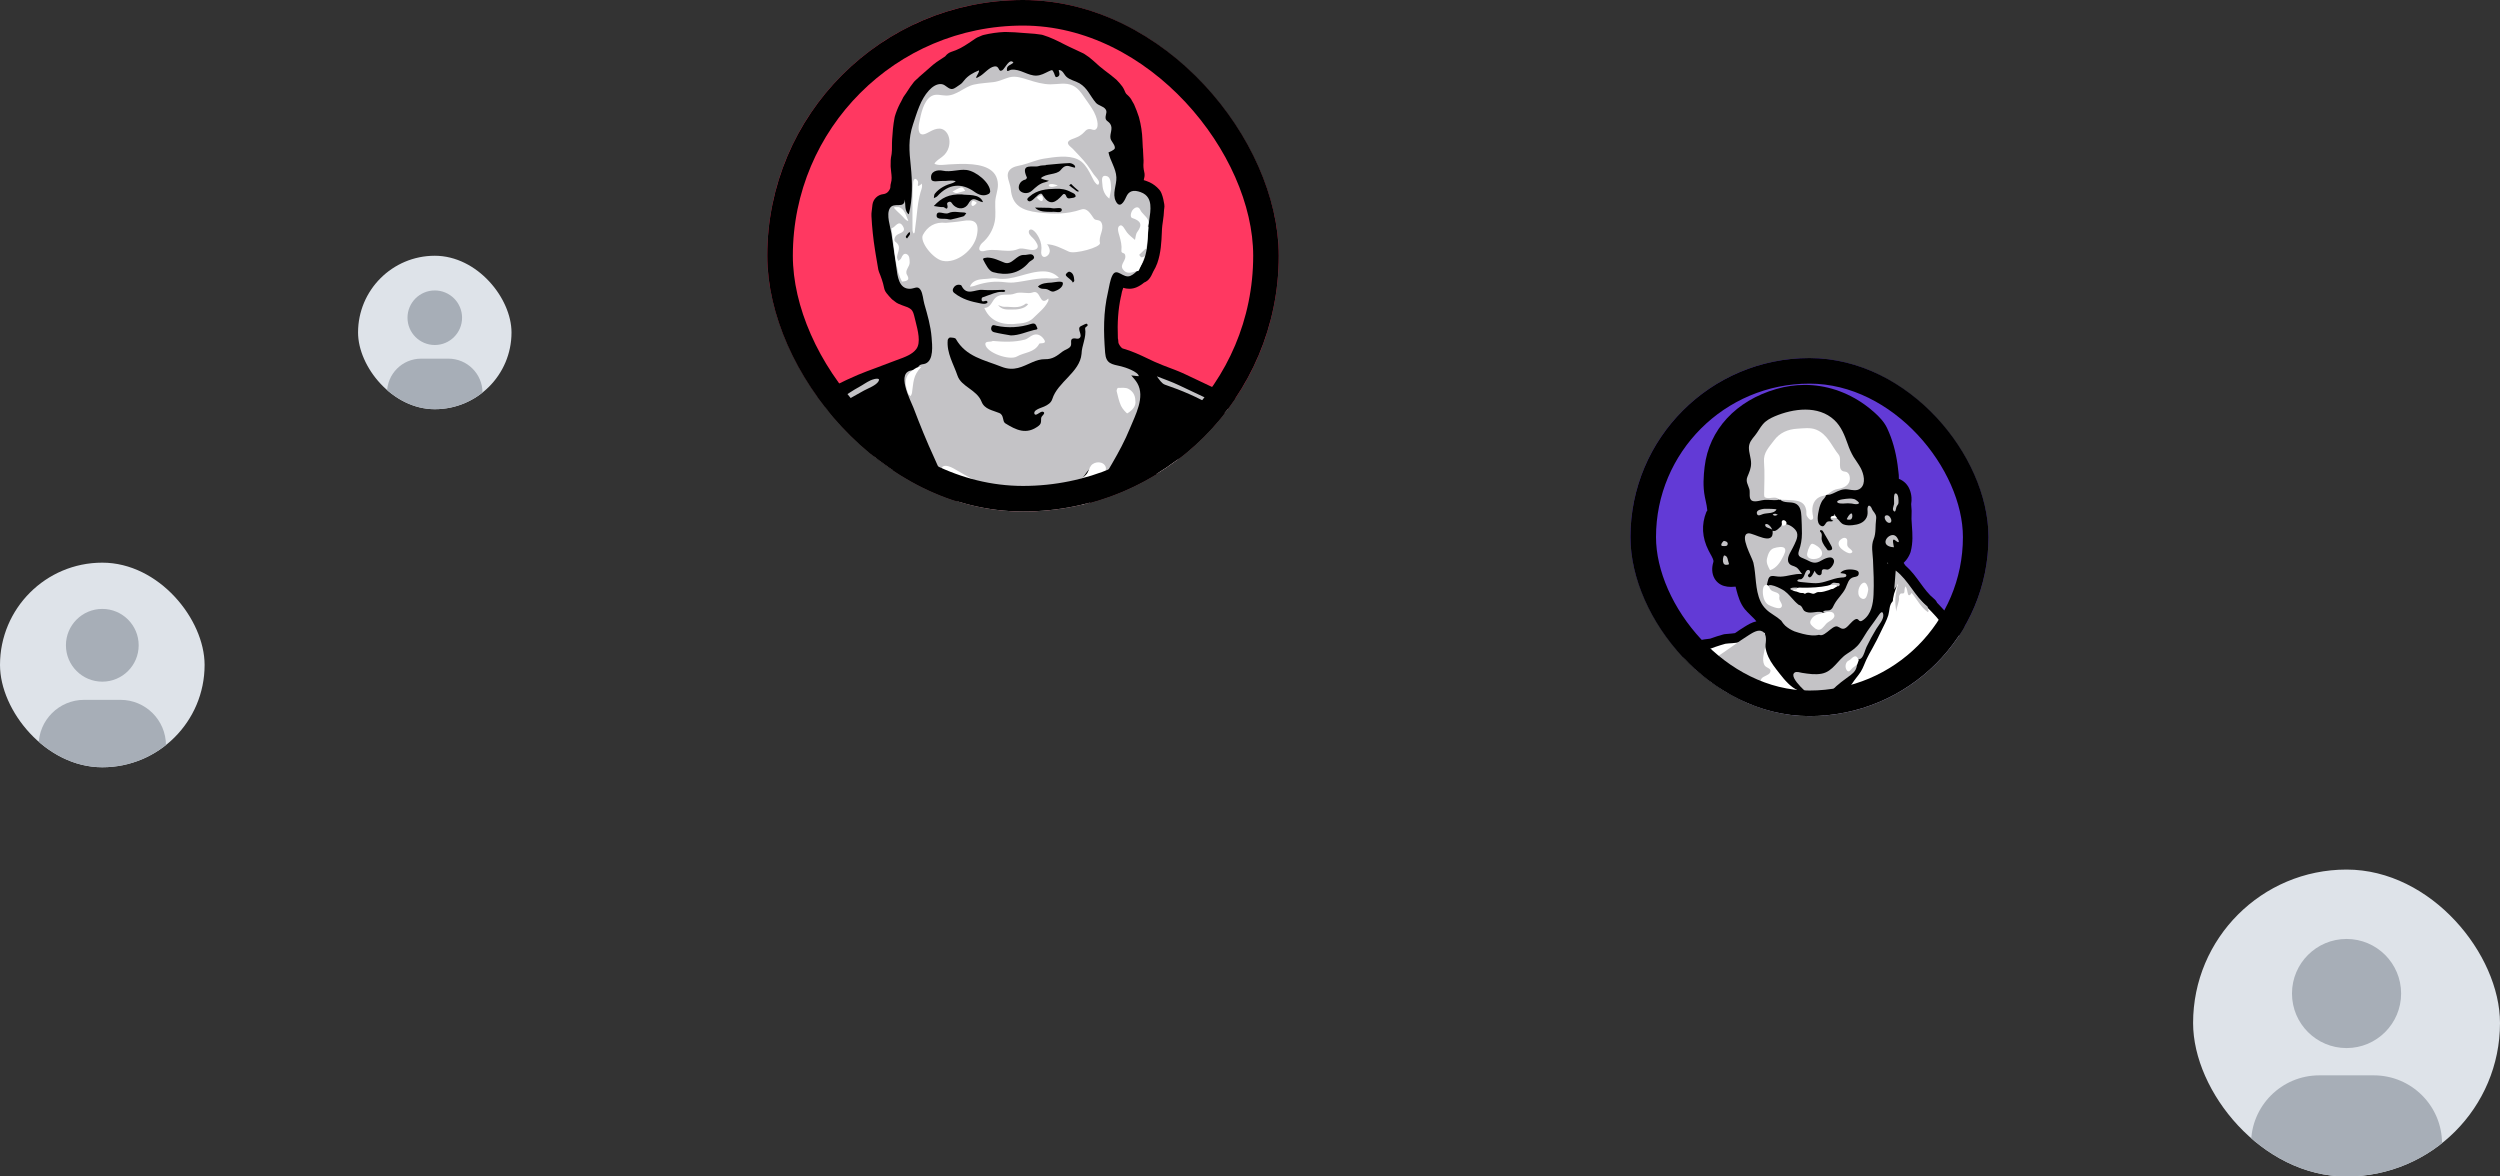 <svg width="391" height="184" viewBox="0 0 391 184" fill="none" xmlns="http://www.w3.org/2000/svg">
<rect x="0" y="0" width="391" height="184" fill="#333333" stroke="none"/>
<g clip-path="url(#clip0_6332_284102)">
<path d="M255 84C255 68.536 267.536 56 283 56C298.464 56 311 68.536 311 84C311 99.464 298.464 112 283 112C267.536 112 255 99.464 255 84Z" fill="#623AD6"/>
<path d="M291.992 122.64C289.548 122.62 287.093 122.427 284.718 122.238L284.468 122.218C281.146 121.956 278.406 121.637 275.845 121.216C274.642 121.019 273.444 120.789 272.252 120.527L272.187 120.512C269.466 119.802 266.821 118.826 264.289 117.6L264.183 117.543C262.692 116.656 261.282 115.641 259.968 114.508L259.884 114.431C258.484 113.028 257.172 111.529 255.903 110.081L255.867 110.039L255.723 109.877L255.612 109.747L255.421 108.008C255.625 107.637 255.812 107.308 255.999 107C256.207 106.644 256.433 106.3 256.677 105.968C257.686 104.555 259.097 103.479 260.727 102.88C260.988 102.705 261.225 102.548 261.462 102.403C261.626 102.303 261.796 102.204 261.972 102.106C263.328 100.329 266.826 99.943 267.473 99.884C268.162 99.632 268.851 99.41 269.528 99.225L269.73 99.183C270.113 99.134 270.498 99.099 270.884 99.078C271.029 99.058 271.181 99.039 271.344 99.022C271.858 98.665 272.38 98.322 272.912 97.992L272.966 97.96C273.368 97.71 273.985 97.329 274.7 97.176C274.46 96.877 274.196 96.597 273.91 96.341C273.686 96.126 273.456 95.906 273.228 95.659L273.057 95.435C273.079 95.472 273.106 95.508 273.134 95.541L273.097 95.503C273.049 95.454 272.981 95.387 272.909 95.303L272.872 95.258C272.145 94.335 271.855 93.298 271.6 92.374V92.358C271.575 92.27 271.551 92.166 271.523 92.052C271.504 91.975 271.476 91.862 271.446 91.749C271.209 91.776 270.969 91.79 270.73 91.792C270.36 91.796 269.992 91.745 269.637 91.642C269.313 91.549 269.012 91.391 268.75 91.179C268.489 90.967 268.273 90.705 268.114 90.408C267.736 89.698 267.686 88.802 267.974 87.885C268.055 87.623 267.776 87.123 267.506 86.636C267.412 86.466 267.315 86.29 267.222 86.106C266.193 84.078 266.077 82.044 266.877 80.059L267.025 79.841C266.971 79.326 266.883 78.813 266.764 78.307C266.725 78.122 266.683 77.93 266.642 77.729C266.311 76.085 266.436 74.421 266.602 73.009C267.288 67.207 271.492 62.653 277.849 60.83C279.284 60.416 280.77 60.204 282.263 60.2C285.569 60.2 288.807 61.266 291.632 63.283C292.186 63.678 292.716 64.105 293.219 64.562C293.944 65.225 294.683 65.977 295.161 66.995C295.954 68.683 296.484 70.548 296.782 72.696C296.831 73.047 296.873 73.412 296.912 73.782C296.966 74.129 296.988 74.478 296.979 74.828V74.888C297.358 75.033 297.704 75.255 297.994 75.541C298.284 75.826 298.512 76.168 298.663 76.546C298.828 76.945 298.927 77.369 298.956 77.8C298.981 78.15 298.965 78.5 298.908 78.847C298.916 79.021 298.93 79.208 298.945 79.403C298.957 79.547 298.967 79.692 298.977 79.836V80.061C298.934 80.794 298.95 81.529 299.023 82.259C299.112 83.47 299.211 84.844 298.83 86.285L298.779 86.447C298.616 86.871 298.39 87.268 298.108 87.623C297.991 87.77 297.865 87.908 297.729 88.036C297.825 88.161 297.913 88.292 297.99 88.429C298.95 89.27 299.662 90.25 300.351 91.2C301.041 92.15 301.668 92.999 302.477 93.645C302.689 93.814 302.856 94.032 302.966 94.28C303.088 94.403 303.203 94.521 303.313 94.636C303.819 95.157 304.298 95.703 304.749 96.272C304.881 96.436 305.011 96.603 305.129 96.77C306.028 97.623 307.247 98.032 308.435 98.347C308.678 98.411 308.944 98.477 309.294 98.559C309.547 98.613 309.806 98.672 310.063 98.732C311.264 98.756 312.438 99.103 313.46 99.736C315.929 100.636 318.005 101.808 319.799 103.315C320.025 103.477 320.242 103.638 320.452 103.795C320.692 103.983 320.923 104.171 321.139 104.356L321.227 104.439C321.478 104.691 321.731 104.962 321.98 105.245L322.068 107.149C321.78 107.545 321.49 107.94 321.198 108.334L320.918 108.712C319.474 110.672 317.979 112.688 316.346 114.571L316.25 114.672C315.331 115.546 314.343 116.345 313.295 117.06L313.165 117.137C310.794 118.453 308.146 119.55 304.832 120.589L304.776 120.606C300.628 121.749 296.368 122.431 292.071 122.639L291.992 122.64Z" fill="black"/>
<path d="M256.911 109.032C258.197 110.5 259.482 111.97 260.859 113.351C262.104 114.425 263.442 115.387 264.855 116.226C267.299 117.407 269.852 118.347 272.477 119.034C273.64 119.289 274.81 119.513 275.988 119.706C278.802 120.168 281.643 120.468 284.479 120.693C286.945 120.889 289.422 121.091 291.898 121.111C296.086 120.911 300.239 120.248 304.281 119.134C307.054 118.264 309.789 117.214 312.331 115.804C313.31 115.136 314.232 114.389 315.089 113.57C316.787 111.61 318.334 109.499 319.87 107.428L320.733 106.252C320.51 105.998 320.28 105.751 320.041 105.511C319.629 105.161 319.202 104.829 318.76 104.518C315.938 102.132 312.489 100.813 308.857 100.046C308.55 99.973 308.245 99.899 307.942 99.818C306.429 99.418 304.984 98.886 303.868 97.77C303.735 97.58 303.596 97.395 303.451 97.214C303.03 96.685 302.584 96.177 302.112 95.692C301.908 95.48 301.7 95.271 301.491 95.065C299.001 92.496 296.465 89.959 294.424 86.98C294.325 86.767 294.235 86.549 294.156 86.327C293.771 85.23 293.671 84.105 293.691 82.93C293.713 81.551 294.083 80.213 294.159 78.837C294.059 77.661 293.76 76.485 293.435 75.343C293.047 74.031 292.623 72.73 292.163 71.442C291.651 70.034 291.068 68.612 290.726 67.145C289.419 66.987 288.112 66.818 286.816 66.578C285.844 66.397 284.869 66.206 283.89 66.037L283.826 66.089L282.876 66.674C281.195 67.268 279.552 67.963 277.842 68.478C276.645 68.839 275.437 69.212 274.185 69.36C273.099 69.491 271.931 69.55 270.854 69.309L270.786 69.298C270.618 69.761 270.469 70.231 270.336 70.706C270.064 72.028 269.925 73.373 269.922 74.723C270.039 76.77 270.381 78.798 270.943 80.77C271.851 83.645 273.092 86.403 274.641 88.99C275.64 90.559 276.734 92.065 277.918 93.499C278.064 93.674 278.195 93.859 278.31 94.055C278.421 94.242 278.514 94.438 278.591 94.641C279.645 98.373 274.574 99.589 271.962 100.48C271.615 100.507 271.275 100.54 270.948 100.591C270.568 100.61 270.203 100.638 269.842 100.686C268.82 100.97 267.816 101.317 266.838 101.725C266.51 101.862 266.184 102.005 265.855 102.149C264.552 102.474 263.306 102.996 262.16 103.696C261.878 103.869 261.601 104.053 261.33 104.241C259.908 104.725 258.673 105.643 257.802 106.866C257.588 107.158 257.39 107.46 257.208 107.772C257.016 108.092 256.832 108.414 256.654 108.739L256.912 109.032H256.911Z" fill="white"/>
<path d="M297.281 78.716C297.336 78.451 297.354 78.179 297.337 77.909C297.319 77.642 297.259 77.38 297.158 77.132C297.067 76.885 296.909 76.669 296.701 76.507C296.493 76.345 296.244 76.245 295.982 76.218C295.604 76.058 295.303 75.857 295.356 75.253C295.337 74.828 295.375 74.363 295.297 73.991C295.263 73.626 295.221 73.262 295.167 72.9C294.916 71.086 294.463 69.311 293.676 67.635C293.311 66.858 292.715 66.254 292.087 65.675C291.63 65.26 291.149 64.871 290.647 64.512C286.942 61.871 282.527 61.034 278.152 62.29C272.896 63.797 268.657 67.586 267.996 73.185C267.831 74.586 267.735 76.029 268.017 77.424C268.226 78.459 268.443 79.237 268.455 80.307C268.374 80.425 268.279 80.531 268.173 80.625C267.51 82.268 267.666 83.843 268.463 85.414C268.927 86.329 269.639 87.271 269.31 88.337C269.087 89.046 269.14 89.936 269.962 90.182C270.558 90.359 271.213 90.213 271.818 90.163C272.614 90.099 272.803 91.398 272.955 91.946C273.187 92.775 273.42 93.625 273.963 94.312C274.064 94.411 274.159 94.518 274.245 94.631C275.089 95.546 276.218 96.264 276.398 97.656C276.497 97.758 276.591 97.865 276.678 97.978L276.173 98.667C276.006 98.863 276.016 99.102 276.004 99.339C275.948 100.498 276.09 101.691 276.577 102.747C277.012 103.695 277.677 104.511 278.314 105.327C279.126 106.364 280 107.428 281.22 107.995C281.706 108.221 282.24 108.299 282.679 108.622C283.309 109.088 283.913 109.72 284.256 110.431C284.486 110.911 284.661 111.75 285.3 111.84C286.214 111.97 287.236 110.424 287.703 109.818C288.322 109.015 288.818 108.127 289.401 107.295C289.821 106.687 290.239 106.075 290.707 105.506C291.177 104.935 291.456 104.207 291.743 103.519C291.802 103.377 291.864 103.239 291.929 103.101C292.191 102.538 292.5 102.005 292.807 101.458C293.326 100.531 293.81 99.584 294.257 98.619C294.63 97.827 295.075 97.062 295.331 96.221C295.529 95.568 295.462 94.622 295.963 94.112C296.094 93.982 296.039 93.801 296.069 93.642C296.146 93.142 296.278 92.653 296.461 92.182C296.653 91.806 296.602 91.398 296.618 91.006C296.629 90.706 296.542 90.389 296.691 90.111C296.976 89.15 295.962 88.441 295.254 88.136C295.05 88.035 295.151 87.629 295.151 87.629C295.912 87.477 296.445 87.134 296.815 86.671C297.001 86.436 297.149 86.175 297.255 85.895C297.788 83.877 297.18 81.949 297.356 79.927C297.33 79.517 297.285 79.117 297.28 78.716H297.281Z" fill="black"/>
<path d="M275.78 98.845C276.353 99.318 276.194 100.357 276.107 100.995C275.976 101.932 275.497 103.079 275.938 103.991C276.199 104.532 277.176 104.467 276.844 105.177C276.627 105.64 275.799 105.713 275.498 106.135C275.25 106.482 275.279 106.926 275.077 107.284C275.043 107.345 274.487 108.022 274.443 107.848C274.405 107.753 274.377 107.653 274.362 107.551C274.387 108.074 274.21 110.082 273.397 110.041C272.908 110.017 272.635 109.083 272.504 108.734C272.038 107.429 271.718 106.076 271.549 104.7C270.653 104.76 270.574 106.067 270.444 106.736C270.233 107.89 270.084 109.068 269.707 110.183C269.329 111.298 268.642 112.342 268.424 113.528C268.308 114.166 268.462 115.348 267.662 115.571C267.662 115.571 267.866 112.654 267.889 112.344C267.987 110.958 268.11 109.555 268.747 108.292C269.008 107.777 269.97 106.294 268.992 105.931C268.181 105.629 268.062 106.809 267.556 107.107C266.623 107.662 267.224 106.149 267.556 105.788C267.977 105.333 268.553 104.949 268.846 104.394C268.087 104.133 267.137 104.254 266.528 104.802C266.203 105.095 265.638 105.909 266.339 106.108C266.069 106.032 264.832 107.388 264.641 107.623C263.595 107.128 265.046 105.271 265.144 104.559C265.226 103.968 265.442 103.042 264.681 103.168C264.186 103.251 263.841 103.916 263.384 104.103C263.351 103.792 263.135 103.665 262.841 103.768C262.668 102.144 266.412 101.481 267.536 101.391C267.322 101.811 266.403 102.642 266.668 103.165C266.999 103.818 268.071 103.023 268.436 102.792C270.188 101.676 271.833 100.371 273.591 99.282C274.122 98.954 275.001 98.383 275.638 98.759C275.688 98.784 275.736 98.812 275.78 98.845ZM296.259 92.18C296.334 91.198 296.412 90.215 296.489 89.233C298.51 90.766 299.447 93.261 301.428 94.829C301.533 94.911 301.504 95.163 301.537 95.336C301.642 95.473 301.668 95.608 301.526 95.737C300.38 94.962 299.818 93.713 298.979 92.732C298.757 93.124 298.499 93.227 298.406 92.901C298.275 92.496 298.303 92.043 298.003 91.711C297.947 91.84 297.906 91.977 297.882 92.114C297.84 92.861 297.847 92.827 297.316 92.815C297.206 92.815 296.97 93.191 296.997 93.36C297.116 94.114 296.637 94.724 296.588 95.667C296.327 94.192 296.357 92.962 296.894 91.271C296.476 91.868 296.368 92.024 296.259 92.18ZM300.039 115.458C300.833 114.161 301.092 112.679 301.925 111.42C302.394 110.709 302.521 109.782 302.918 109.012C303.382 108.11 304.009 107.294 304.494 106.399C304.794 105.846 304.982 105.223 305.179 104.623C305.247 104.411 305.247 104.197 305.509 104.129C305.049 106.688 303.714 108.964 302.702 111.307C302.076 112.744 301.396 114.162 300.784 115.607C300.739 115.713 300.49 115.777 300.336 115.774C300.252 115.777 300.167 115.606 300.039 115.458ZM309.134 106.982C309.253 105.792 309.978 104.915 310.639 103.997C311.144 103.297 311.577 102.549 312.067 101.839C312.275 101.54 311.212 101.39 312.076 101.106C310.777 100.854 309.555 100.617 308.332 100.379C309.855 100.085 311.362 100.236 312.65 101.082C313.084 101.366 312.989 102.373 312.673 102.824C311.795 104.078 310.498 105.01 309.809 106.436C309.694 106.674 309.371 106.811 309.146 106.992L309.134 106.982ZM308.33 108.821C308.106 109.851 307.604 110.756 307.11 111.678C306.616 112.601 306.285 113.578 305.868 114.527C305.791 114.648 305.696 114.756 305.587 114.848C305.558 114.747 305.482 114.634 305.506 114.549C305.797 113.454 305.93 112.27 306.456 111.299C306.938 110.415 307.211 109.264 308.317 108.809L308.33 108.821ZM296.906 84.789C296.817 84.803 296.645 84.705 296.464 84.548C295.752 83.937 296.197 85.364 296.212 85.593C295.7 85.575 295.014 85.391 294.906 84.906C294.797 84.419 295.265 83.859 295.8 83.711C296.362 83.557 296.689 83.982 296.871 84.372C297.007 84.652 296.996 84.775 296.906 84.789V84.789ZM296.86 78.862C296.806 78.964 296.729 79.031 296.642 79.204C296.511 79.466 296.556 79.799 296.358 80.022C295.795 79.838 296.175 79.184 296.236 78.809C296.281 78.529 296.057 77.047 296.538 77.177C296.951 77.29 296.941 78.292 296.923 78.599C296.921 78.69 296.9 78.78 296.86 78.862ZM285.555 77.487C285.555 77.759 285.082 78.164 284.974 78.356C284.742 78.778 284.576 79.232 284.483 79.704C284.345 80.365 284.004 81.779 284.773 82.224C285.229 82.485 285.382 82.093 285.591 81.791C285.917 81.323 286.32 81.704 286.725 81.454C286.522 81.324 286.086 81.186 286.464 80.909C286.746 80.706 287.191 80.956 287.397 81.15C287.737 81.474 287.887 81.846 288.357 82.025C288.802 82.194 289.295 82.178 289.76 82.135C290.614 82.054 291.509 81.787 291.922 80.959C292.141 80.519 292.101 80.142 292.072 79.677C292.055 79.402 292.168 78.868 292.52 79.18C292.725 79.362 292.764 79.662 292.927 79.876C293.274 80.334 293.512 80.606 293.422 81.221C293.277 82.235 293.439 83.364 293.039 84.327C292.616 85.347 292.882 86.475 292.936 87.553C293.023 89.341 293.106 91.203 293.02 93.013C292.952 94.443 292.672 96.042 291.438 96.942C291.308 97.039 291.125 97.174 290.947 97.148C290.719 97.117 290.686 96.887 290.49 96.824C289.878 96.644 289.082 98.122 288.479 98.301C287.988 98.448 287.792 98.127 287.372 97.986C286.509 97.694 285.051 100.198 284.297 99.042C283.953 98.519 284.94 98.027 285.219 97.7C285.55 97.308 286.442 96.875 286.604 96.393C286.832 95.718 285.442 95.992 285.112 95.716C285.323 95.37 285.834 95.548 286.158 95.436C286.593 95.286 286.708 94.839 286.91 94.472C287.394 93.592 288.189 92.918 288.634 92.016C288.973 91.328 289.077 90.448 289.941 90.264C290.299 90.189 290.691 90.174 290.711 89.684C290.728 89.292 290.371 89.194 290.047 89.13C289.406 89 288.237 89.006 287.826 89.627C288.04 89.701 288.898 89.644 288.756 90.08C288.668 90.353 288.103 90.314 287.884 90.335C286.546 90.458 285.342 91.215 283.988 91.213C283.246 91.213 282.497 91.095 281.758 91.039C281.522 91.021 280.801 90.956 281.234 90.659C281.372 90.563 281.603 90.641 281.758 90.566C281.926 90.461 282.057 90.306 282.133 90.123C282.264 89.876 282.416 89.194 282.76 89.143C283.059 89.1 283.16 89.411 283.062 89.618C282.984 89.78 282.621 89.904 282.827 90.174C283.219 90.689 283.703 89.458 283.806 89.26C283.925 89.599 284.477 90.267 284.835 89.833C284.999 89.633 284.835 89.29 285.03 89.113C285.263 88.903 285.651 89.145 285.914 89.071C286.356 88.951 286.96 88.103 286.829 87.634C286.568 86.739 285.289 87.407 284.83 87.682C283.905 88.242 283.393 87.999 282.5 87.533C281.819 87.175 281.007 87.165 281.343 86.166C281.659 85.29 281.822 84.366 281.822 83.434C281.822 82.535 281.783 81.636 281.738 80.738C281.7 79.954 281.569 79.062 280.748 78.726C280.033 78.432 279.064 78.726 278.457 78.175C279.229 77.367 281.593 78.07 282.246 78.76C282.8 79.348 282.435 80.023 282.769 80.65C283.102 81.278 283.34 80.684 283.357 80.29C283.378 79.778 283.253 79.264 283.283 78.755C283.321 78.047 283.959 77.956 284.477 77.64C284.689 77.509 285.384 77.009 285.536 77.396C285.549 77.424 285.556 77.456 285.555 77.487V77.487Z" fill="#C4C3C6"/>
<path d="M278.354 78.054C278.223 78.143 278.071 78.197 277.913 78.211C277.29 78.258 276.656 78.148 276.03 78.175C275.478 78.2 274.594 78.567 274.06 78.332C273.421 78.052 273.762 77.035 273.602 76.503C273.393 75.795 272.988 75.308 273.298 74.56C273.592 73.846 273.872 73.253 273.87 72.459C273.87 71.636 273.534 70.861 273.529 70.046C273.524 69.231 273.993 68.704 274.476 68.112C274.933 67.551 275.251 66.889 275.722 66.34C276.213 65.769 276.873 65.414 277.551 65.121C280.453 63.883 284.376 63.344 286.89 65.696C287.987 66.725 288.491 68.076 288.989 69.458C289.22 70.155 289.523 70.825 289.894 71.457C290.264 72.052 290.7 72.606 291.026 73.228C291.475 74.09 291.875 75.605 291.001 76.364C290.434 76.854 289.667 76.634 289.005 76.545C288.185 76.436 287.634 76.722 286.914 77.068C286.703 77.169 285.87 77.59 285.657 77.261C285.346 76.766 286.486 76.447 286.749 76.384C287.454 76.213 288.839 75.941 288.919 75.024C288.972 74.4 288.395 74.147 287.972 73.848C287.276 73.367 287.565 72.811 287.431 72.098C287.275 71.429 287.016 70.788 286.664 70.199C286.302 69.585 285.606 69.355 285.214 68.752C284.431 67.553 283.505 67.134 282.079 67.142C280.725 67.15 279.404 67.452 278.354 68.351C275.856 70.491 276.003 73.75 276.308 76.764C276.359 77.287 276.507 77.752 277.115 77.747C277.464 77.747 277.878 77.519 278.226 77.646C278.573 77.773 278.523 77.931 278.354 78.054ZM279.328 81.986C280.007 82.058 280.855 82.73 281.038 83.279C281.3 84.051 280.704 85.016 280.385 85.683C280.066 86.349 279.326 87.32 279.779 88.058C280.051 88.504 280.544 88.469 280.936 88.722C281.35 88.993 281.515 89.43 281.849 89.781C280.65 89.675 279.612 90.164 278.446 90.188C277.354 90.21 276.722 89.623 276.453 90.982C276.28 91.848 275.834 93.181 276.386 93.996C276.8 94.608 277.741 94.674 278.363 94.989C278.763 94.587 278.249 94.557 278.19 94.214C278.122 93.822 278.371 93.477 278.158 93.122C277.819 92.556 276.71 92.783 276.507 92.06C276.146 90.772 278.662 92.105 279.071 92.403C279.724 92.874 280.193 93.521 280.743 94.083C280.925 94.271 281.122 94.445 281.33 94.605C281.873 94.719 281.873 95.226 282.177 95.53C282.988 96.139 284.006 95.53 284.921 95.734C285.146 95.833 285.352 95.97 285.53 96.139C285.023 96.444 284.109 96.139 284.109 96.951C284.109 97.866 285.939 98.27 285.53 98.676C284.414 99.892 282.285 99.284 280.656 98.749C280.126 98.531 279.635 98.229 279.202 97.854C278.965 97.619 278.758 97.355 278.586 97.069C278.402 96.906 278.21 96.751 278.001 96.598C277.779 96.436 277.552 96.283 277.32 96.138C276.459 95.604 275.773 94.989 275.342 94.055C274.472 92.172 274.689 89.975 274.227 87.991C274.053 87.236 271.954 83.64 273.418 83.417C274.261 83.286 277.494 85.55 277.237 83.002C277.93 83.294 278.471 82.117 279.039 81.995C279.135 81.977 279.232 81.974 279.328 81.986ZM290.433 103.951C290.369 104.683 290.041 105.115 289.482 105.548C288.554 106.261 287.335 107.045 286.589 107.95C286.276 108.328 286.147 108.79 285.909 109.21C285.322 110.246 284.517 110.102 283.732 109.361C283.29 108.944 279.532 105.951 280.698 105.179C280.991 104.983 281.55 105.19 281.861 105.238C282.858 105.393 283.91 105.553 284.912 105.361C286.718 105.016 287.416 103.187 288.861 102.259C289.645 101.757 290.322 101.319 290.877 100.553C291.432 99.788 291.866 98.92 292.444 98.16C292.919 97.54 293.342 96.906 293.789 96.27C294.034 95.921 294.415 95.4 294.538 96.067C294.685 96.85 293.815 97.756 293.446 98.373C292.891 99.28 292.383 100.216 291.925 101.177C291.674 101.714 291.559 102.426 291.168 102.876C290.725 103.391 290.073 102.895 289.456 103.313C289.202 103.486 288.496 104.429 289.029 104.654C289.302 104.769 289.813 104.205 290.028 104.094C290.148 104.01 290.286 103.957 290.431 103.939L290.433 103.951Z" fill="#C4C3C6"/>
<path d="M283.681 92.854C283.605 92.868 283.527 92.865 283.453 92.845C283.145 92.769 282.893 92.625 282.571 92.725C282.482 92.752 282.388 92.855 282.302 92.865C282.215 92.876 282.121 92.779 282.04 92.753C281.902 92.735 281.763 92.729 281.624 92.736C281.4 92.711 281.207 92.579 280.99 92.526C280.817 92.501 280.648 92.458 280.485 92.395C280.355 92.333 280.284 92.21 280.423 92.108C280.561 92.005 280.732 92.042 280.872 92.014C281.05 91.957 281.233 91.918 281.418 91.896C281.63 91.896 281.842 91.916 282.053 91.916C282.369 91.916 282.685 91.916 283.002 91.904C283.64 91.891 284.278 91.843 284.911 91.76C285.204 91.72 285.494 91.667 285.785 91.614C286.043 91.549 286.296 91.468 286.544 91.37C286.72 91.314 287.711 91.347 287.314 91.728C287.231 91.79 287.139 91.841 287.042 91.879C286.936 91.936 286.843 92.01 286.74 92.071C286.61 92.142 286.527 92.106 286.402 92.142C286.278 92.177 286.155 92.257 286.026 92.296C285.544 92.436 285.043 92.634 284.533 92.605C284.34 92.585 284.146 92.63 283.983 92.735C283.89 92.792 283.788 92.832 283.681 92.854ZM290.469 103.936C290.229 104.111 289.981 104.279 289.75 104.46C289.469 104.685 289.185 105.31 288.835 104.828C288.484 104.345 288.634 103.489 289.181 103.291C289.562 103.152 290.213 101.937 290.707 103.249L290.469 103.936Z" fill="white"/>
<path d="M290.725 78.726C290.443 78.969 289.941 78.809 289.615 78.754C289.209 78.704 288.799 78.702 288.393 78.748C288.216 78.758 287.32 78.797 287.335 78.471C287.352 78.111 288.834 78.001 289.101 77.986C289.435 77.95 289.772 77.987 290.091 78.092C290.171 78.124 290.884 78.583 290.725 78.726ZM275.251 80.575C275.035 80.631 274.84 80.608 274.772 80.314C274.642 79.736 275.556 79.627 275.935 79.572C276.088 79.55 277.908 79.585 277.848 79.69C277.456 80.366 276.411 80.199 275.764 80.388C275.62 80.428 275.428 80.528 275.251 80.575ZM269.464 87.537C269.48 87.187 269.595 86.856 269.681 86.869C270.267 86.957 270.204 87.641 270.382 88.072C270.504 88.352 270.169 88.316 269.98 88.333C269.557 88.369 269.446 87.939 269.464 87.537ZM295.789 81.277C295.85 81.544 295.776 81.787 295.46 81.777C294.87 81.756 294.361 80.47 295.223 80.601C295.475 80.645 295.714 80.977 295.789 81.277ZM289.706 80.683V80.691C289.706 80.873 289.645 81.118 289.489 81.232C289.399 81.3 288.782 81.314 288.845 81.155C288.986 80.792 289.704 79.748 289.706 80.683ZM269.706 85.409C269.499 85.372 269.146 85.492 269.217 85.11C269.262 84.967 269.345 84.838 269.457 84.737C269.615 84.56 269.587 84.584 269.771 84.628C270.033 84.69 270.25 84.808 270.211 85.104C270.171 85.401 269.953 85.394 269.705 85.409H269.706ZM277.202 82.945C277.113 82.582 276.192 82.633 276.089 82.212C276.004 81.868 276.351 81.915 276.553 82.042C276.869 82.257 277.099 82.576 277.202 82.945Z" fill="#C4C3C6"/>
<path d="M279.327 82.046C279.158 82.218 278.787 82.225 278.565 82.228C278.818 82.078 278.583 81.718 278.695 81.504C278.879 81.162 279.376 81.465 279.411 81.765C279.42 81.815 279.417 81.867 279.403 81.915C279.388 81.964 279.362 82.009 279.327 82.046Z" fill="white"/>
<path d="M287.352 91.685C287.272 91.643 287.241 91.52 287.142 91.475C287.062 91.446 286.977 91.436 286.893 91.447C286.717 91.461 286.49 91.559 286.324 91.463C286.241 91.417 286.648 91.159 286.697 91.147C286.933 91.1 287.168 91.201 287.403 91.188C287.574 91.179 287.77 91.222 287.739 91.45C287.719 91.595 287.505 91.764 287.352 91.685ZM281.072 91.906C281.095 92.463 280.49 92.013 280.372 92.346C279.966 92.192 279.792 92.029 280.381 91.914C280.61 91.889 280.842 91.887 281.072 91.906H281.072Z" fill="#C4C3C6"/>
<path d="M287.328 81.031L286.314 81.046C286.274 80.642 286.667 80.773 286.837 80.625C286.849 80.611 286.863 80.6 286.88 80.592C286.896 80.584 286.915 80.581 286.933 80.582C286.951 80.583 286.969 80.589 286.984 80.599C287 80.608 287.012 80.621 287.022 80.637L287.328 81.031Z" fill="white"/>
<path d="M277.649 80.652C277.572 80.656 277.496 80.641 277.426 80.61C277.356 80.578 277.294 80.53 277.247 80.469C277.369 80.377 277.521 80.334 277.673 80.35C277.754 80.362 278.003 80.517 278.077 80.46C277.956 80.566 277.808 80.632 277.649 80.652ZM287.019 80.636L286.835 80.625L286.911 80.363L287.019 80.636V80.636Z" fill="#C4C3C6"/>
<path d="M278.283 78.155C277.76 77.582 277.08 77.954 276.478 77.893C276.066 77.851 275.9 77.795 275.908 77.353C275.935 75.654 276.019 73.941 275.89 72.238C275.778 70.777 276.667 69.959 277.45 68.89C278.326 67.692 279.608 67.135 281.101 67.048C282.052 66.992 283.144 66.825 284.051 67.197C285.836 67.927 286.461 69.75 287.564 71.109C288.17 71.858 287.172 73.647 288.557 73.763C289.269 73.823 289.424 74.721 289.256 75.274C289.023 76.037 288.163 76.369 287.416 76.475C286.946 76.541 286.542 76.781 286.17 77.064C286.013 77.209 285.837 77.333 285.647 77.431C285.43 77.521 285.185 77.521 284.962 77.589C283.655 77.981 283.301 79.151 283.493 80.405C283.539 80.699 283.773 81.275 283.224 81.309C282.998 81.324 282.512 80.742 282.521 80.444C282.601 78.15 280.9 78.268 279.332 78.182C278.987 78.16 278.637 78.163 278.283 78.155ZM284.278 98.478C284.044 98.405 283.831 98.277 283.658 98.105C283.338 97.819 282.977 97.537 283.173 97.083C283.531 96.255 284.184 96.113 284.972 95.907C285.43 95.785 286.53 95.424 286.826 96.012C287.218 96.796 285.979 97.126 285.616 97.561C285.142 98.121 284.803 98.608 284.278 98.478ZM283.719 87.438C283.106 87.459 282.521 87.195 282.641 86.555C282.714 86.165 282.846 85.787 283.033 85.436C283.262 85.018 283.378 84.947 283.805 85.163C284.367 85.448 285.192 86.084 284.925 86.816C284.785 87.195 284.243 87.421 283.719 87.438ZM292.19 92.183C292.183 92.477 292.003 93.192 291.856 93.413C291.628 93.755 291.295 93.739 290.997 93.503C290.595 93.18 290.59 92.627 290.691 92.161C290.774 91.783 291.094 91.208 291.523 91.127C291.888 91.059 292.175 91.781 292.19 92.141V92.183ZM288.915 84.608C288.915 85.116 288.798 85.361 289.21 85.722C289.435 85.921 290.046 86.322 289.471 86.513C289.11 86.633 288.548 86.24 288.263 86.048C287.84 85.761 287.371 85.234 287.631 84.685C287.771 84.389 288.307 84.007 288.65 84.147C288.865 84.235 288.912 84.408 288.915 84.608Z" fill="white"/>
<path d="M285.868 86.074C285.566 85.618 285.057 85.142 284.917 84.402C284.838 83.984 285.116 83.487 284.656 83.145C284.628 83.124 284.693 82.976 284.715 82.884C284.832 82.927 284.986 82.939 285.061 83.022C285.171 83.173 285.267 83.335 285.347 83.504C285.719 84.15 286.115 84.784 286.454 85.447C286.615 85.781 286.653 86.145 285.868 86.073V86.074Z" fill="black"/>
<path d="M278.393 85.552C278.701 85.537 278.988 85.58 279.118 85.745C279.393 86.097 279.035 86.717 278.878 87.052C278.46 87.921 277.805 88.881 276.836 89.183C276.507 88.553 276.19 88.026 276.371 87.299C276.527 86.683 276.763 85.972 277.416 85.743C277.732 85.638 278.06 85.574 278.393 85.552ZM276.454 91.524C276.671 91.666 276.763 92.04 276.923 92.224C277.249 92.605 277.82 92.536 278.169 92.878C278.43 93.139 278.243 93.375 278.289 93.694C278.344 94.067 279.015 94.693 278.513 95.052C278.152 95.312 276.945 94.803 276.597 94.603C275.912 94.211 275.694 93.222 275.705 92.484C275.705 92.162 275.765 91.582 276.149 91.479C276.2 91.463 276.254 91.459 276.306 91.467C276.359 91.475 276.409 91.494 276.453 91.524H276.454Z" fill="white"/>
</g>
<rect x="257" y="58" width="52" height="52" rx="26" stroke="black" stroke-width="4"/>
<g clip-path="url(#clip1_6332_284102)">
<path d="M120 40C120 17.908 137.908 0 160 0C182.092 0 200 17.908 200 40C200 62.092 182.092 80 160 80C137.908 80 120 62.092 120 40Z" fill="#FF3861"/>
<path d="M190.519 82.65C190.035 82.518 189.56 82.233 189.084 82.327C186.138 82.707 183.382 83.278 180.436 83.087H169.039C168.913 83.073 168.785 83.073 168.659 83.087H128.734C128.369 83.087 128.012 82.982 127.705 82.785C126.291 81.88 124.945 80.874 123.678 79.774C123.642 79.744 123.609 79.713 123.577 79.679C122.596 78.696 121.702 77.63 120.903 76.494C120.861 76.433 120.822 76.37 120.787 76.304C120.639 76.029 120.499 75.749 120.366 75.466L120.337 75.4L120.284 75.286C120.107 74.901 119.955 74.539 119.821 74.183C119.789 74.096 119.763 74.007 119.744 73.916C119.668 73.557 119.604 73.195 119.554 72.832C119.457 72.454 119.399 72.068 119.382 71.679C119.344 70.626 119.645 69.591 120.237 68.721C120.34 68.466 120.443 68.226 120.549 67.993C120.584 67.919 120.623 67.847 120.665 67.778C121.153 66.999 121.694 66.254 122.286 65.55C122.326 65.504 122.368 65.459 122.413 65.417C122.655 65.179 122.918 64.934 123.215 64.666C123.333 64.56 123.463 64.468 123.604 64.395L123.688 64.35L123.768 64.307L123.8 64.29C124.871 63.713 125.922 63.1 126.952 62.454C127.101 62.361 127.263 62.289 127.433 62.241C127.485 62.226 127.536 62.206 127.584 62.181C128.12 61.884 128.637 61.554 129.131 61.192C129.331 61.052 129.529 60.913 129.732 60.776C129.78 60.741 129.829 60.709 129.88 60.681C129.944 60.644 130.011 60.609 130.076 60.576L130.139 60.542C130.265 60.477 130.391 60.41 130.52 60.346C130.749 60.23 130.981 60.119 131.211 60.005C131.4 59.91 131.598 59.816 131.788 59.721L132.016 59.609L132.066 59.585L132.102 59.567L132.215 59.513L132.309 59.468L132.466 59.393L132.54 59.359C133.086 59.102 133.637 58.856 134.193 58.622C135.114 58.235 136.045 57.893 136.949 57.561C137.672 57.3 138.391 57.027 139.106 56.744C139.485 56.59 139.875 56.45 140.246 56.315C141.568 55.839 142.709 55.423 143.324 54.567C144.038 53.577 143.577 51.765 143.172 50.167C143.102 49.896 143.034 49.625 142.969 49.353C142.812 48.687 142.589 48.454 142.399 48.317C142.382 48.304 142.364 48.293 142.346 48.282C142.307 48.257 142.269 48.233 142.234 48.206C142.148 48.145 142.055 48.095 141.956 48.059L141.646 47.946C141.278 47.814 140.897 47.677 140.505 47.504C140.4 47.458 140.299 47.403 140.203 47.339C139.985 47.191 139.774 47.033 139.572 46.864C139.52 46.822 139.471 46.776 139.424 46.727C139.16 46.453 138.898 46.157 138.649 45.843C138.457 45.601 138.326 45.315 138.269 45.011C138.102 44.13 137.774 43.261 137.473 42.528C137.426 42.413 137.391 42.294 137.367 42.172C137.222 41.407 137.091 40.641 136.975 39.872L136.859 39.142C136.575 37.374 136.387 35.593 136.295 33.805V33.763C136.283 33.645 136.283 33.525 136.295 33.406L136.318 33.179C136.358 32.798 136.4 32.4 136.455 32C136.511 31.585 136.703 31.2 137 30.905C137.298 30.61 137.684 30.422 138.1 30.369C138.351 30.347 138.588 30.253 138.785 30.098C139.035 29.894 139.242 29.5 139.256 29.297V29.202C139.256 29.013 139.283 28.823 139.339 28.642C139.42 28.37 139.458 28.087 139.453 27.804C139.453 27.519 139.414 27.215 139.377 26.888C139.349 26.636 139.321 26.378 139.301 26.102C139.301 26.052 139.296 26 139.296 25.948C139.296 25.759 139.301 25.568 139.304 25.383L139.311 25.009C139.311 24.884 139.325 24.761 139.351 24.639C139.434 24.275 139.482 23.903 139.496 23.53C139.502 23.334 139.502 23.131 139.503 22.916C139.503 22.555 139.503 22.183 139.529 21.79C139.594 20.757 139.683 19.554 139.919 18.352C139.931 18.293 139.945 18.235 139.962 18.177C140.164 17.502 140.428 16.847 140.749 16.22L140.818 16.096L140.923 15.906C141.013 15.752 141.093 15.594 141.163 15.431C141.222 15.292 141.297 15.159 141.386 15.037C141.505 14.875 141.632 14.7 141.741 14.532L141.883 14.313C142.206 13.79 142.561 13.286 142.946 12.806C142.988 12.754 143.036 12.704 143.084 12.657C143.578 12.174 144.087 11.736 144.579 11.31C144.775 11.142 144.972 10.973 145.165 10.801C145.241 10.736 145.315 10.669 145.388 10.603C145.739 10.278 146.109 9.975 146.497 9.695C146.747 9.52 146.992 9.362 147.229 9.211C147.44 9.076 147.637 8.949 147.82 8.822C147.843 8.8 147.864 8.776 147.883 8.751C148.109 8.458 148.417 8.238 148.767 8.117C149.075 8.012 149.304 7.927 149.511 7.847C150.416 7.489 151.283 6.897 152.201 6.271L152.599 6.001C152.673 5.952 152.748 5.907 152.827 5.868C153.093 5.74 153.364 5.624 153.641 5.524C153.708 5.5 153.776 5.479 153.845 5.463C154.923 5.207 156.023 5.052 157.129 5H157.24C158.219 5.007 159.193 5.081 160.098 5.158C160.337 5.179 160.582 5.194 160.842 5.211C161.526 5.244 162.207 5.315 162.884 5.423C162.96 5.437 163.035 5.455 163.107 5.477C164.3 5.841 165.346 6.361 166.494 6.953C167.009 7.219 167.539 7.463 168.098 7.721C168.534 7.921 168.982 8.128 169.428 8.348C169.482 8.375 169.534 8.403 169.584 8.433C170.099 8.752 170.582 9.117 171.028 9.527L171.043 9.54C171.614 10.083 172.215 10.594 172.842 11.07C173.399 11.484 173.993 11.934 174.56 12.426C174.599 12.46 174.636 12.496 174.673 12.534C174.983 12.85 175.273 13.186 175.538 13.542C175.604 13.632 175.663 13.727 175.713 13.826L175.824 14.044C175.889 14.177 175.949 14.312 176.002 14.45C176.071 14.605 176.179 14.74 176.316 14.841C176.411 14.916 176.498 14.999 176.577 15.092L176.774 15.323C176.885 15.46 176.977 15.611 177.047 15.772C177.077 15.837 177.113 15.899 177.156 15.956C177.239 16.068 177.308 16.189 177.365 16.317C177.649 16.957 177.9 17.612 178.116 18.279C178.126 18.314 178.137 18.347 178.145 18.382C178.457 19.53 178.635 20.71 178.676 21.899V21.915C178.687 22.262 178.707 22.606 178.728 22.972V23.019C178.753 23.136 178.765 23.255 178.767 23.375L178.773 23.602C178.783 23.987 178.806 24.377 178.833 24.79L178.852 25.092C178.857 25.192 178.855 25.293 178.845 25.394V25.43C178.8 25.91 178.836 26.395 178.951 26.863C179.043 27.206 179.038 27.568 178.935 27.908C178.909 27.995 178.893 28.083 178.883 28.172C179.137 28.244 179.386 28.334 179.628 28.44C179.689 28.461 179.751 28.487 179.811 28.516C180.374 28.783 180.876 29.163 181.286 29.634L181.314 29.665C181.446 29.818 181.554 29.992 181.632 30.178L181.649 30.22C181.902 30.833 182.002 31.42 182.092 31.936V31.95C182.131 32.175 182.127 32.406 182.084 32.632L182.063 32.748C182.037 33.381 181.974 34.012 181.874 34.637C181.811 35.068 181.751 35.477 181.735 35.803L181.713 36.324C181.648 37.826 181.576 39.527 181 41.164C180.835 41.613 180.627 42.044 180.378 42.453C180.283 42.663 180.188 42.868 180.087 43.064C180.063 43.115 180.036 43.164 180.006 43.213C179.95 43.304 179.891 43.395 179.831 43.484C179.611 43.808 179.297 44.056 178.932 44.195C178.588 44.489 178.205 44.732 177.792 44.917C177.423 45.08 177.024 45.164 176.622 45.164C176.299 45.163 175.979 45.111 175.672 45.013C175.64 45.12 175.608 45.23 175.568 45.343C175.537 45.438 175.505 45.526 175.48 45.606C175.458 45.724 175.433 45.845 175.406 45.967C175.396 46.059 175.377 46.151 175.354 46.239C175.34 46.286 175.329 46.334 175.318 46.379L175.299 46.454C174.878 48.415 174.734 50.422 174.836 52.918C174.878 53.076 174.902 53.24 174.904 53.404C174.901 53.532 174.927 53.658 174.98 53.775C175.206 54.228 175.485 54.469 175.584 54.496C177.034 54.9 178.34 55.521 179.594 56.121C179.902 56.268 180.222 56.421 180.532 56.564C180.904 56.737 181.324 56.912 181.854 57.12L182.76 57.467C183.076 57.586 183.392 57.705 183.705 57.827L183.823 57.874L184.203 58.026L184.361 58.09L184.732 58.248L184.887 58.316C185.077 58.4 185.249 58.477 185.407 58.552L186.167 58.913L187.214 59.407C189.715 60.584 192.3 61.802 194.803 63.114L194.862 63.145C196.069 63.841 197.243 64.591 198.381 65.394C200.104 66.834 202.101 68.259 202.942 70.452C203.024 70.738 203.076 71.031 203.098 71.328C203.116 71.55 203.123 71.775 203.12 72C203.118 72.226 203.104 72.451 203.078 72.676C202.175 74.535 201.217 76.798 199.876 78.608C199.673 78.87 199.458 79.121 199.229 79.361C197.107 81.346 194.202 81.927 191.451 82.474L190.515 82.65H190.52H190.519Z" fill="black"/>
<path d="M197.463 69.237C196.894 68.481 196.294 67.759 195.458 67.275C195.374 67.227 195.33 67.13 195.252 67.085C194.81 66.8 194.539 66.307 194.056 66.091C193.606 65.891 193.335 65.479 192.916 65.236C192.636 65.073 192.409 64.789 192.06 64.702C191.42 64.482 191.431 63.737 190.54 63.674C189.72 63.657 189.494 62.841 188.847 62.828C188.103 62.846 188.356 61.923 187.376 61.798C185.929 61.501 184.66 60.788 183.289 60.272C183.036 60.188 182.798 60.061 182.529 60.043C182.441 60.041 182.355 60.02 182.277 59.979C182.199 59.939 182.132 59.882 182.079 59.812C181.879 59.566 181.664 59.333 181.437 59.112C181.41 59.083 181.369 59.052 181.342 59.017C180.73 58.787 180.126 58.537 179.53 58.268C177.998 57.56 176.5 56.76 174.872 56.306C174.059 56.079 173.44 55.327 173.079 54.602C172.897 54.23 172.803 53.822 172.802 53.408C172.717 53.2 172.664 52.981 172.644 52.757C172.604 52.209 172.585 51.66 172.587 51.111C172.529 51.742 172.479 52.376 172.551 53.012C172.638 53.768 172.645 54.525 172.699 55.28C172.738 55.851 173.073 56.307 173.162 56.85C173.382 57.611 175.583 57.011 177.44 58.376C177.506 58.42 177.609 58.471 177.592 58.541C177.565 58.657 177.469 58.57 177.402 58.559C177.186 58.528 176.926 58.42 176.799 58.664C176.641 58.972 176.975 59.128 177.146 59.317C179.019 60.933 177.709 63.432 177.203 65.393C176.489 67.787 175.26 69.948 173.958 72.06C172.372 74.953 170.805 77.859 168.929 80.579C168.819 80.753 168.611 80.932 168.838 81.165H183.379C184.037 80.86 184.682 80.528 185.312 80.169C185.525 80.027 185.737 79.881 185.944 79.732C186.874 79.058 187.858 78.737 188.986 78.79C189.165 78.672 189.344 78.552 189.523 78.435C190.934 77.512 192.337 76.564 193.641 75.497C192.552 75.424 191.463 75.36 190.372 75.251C188.111 74.753 185.789 74.805 183.509 74.395C181.666 74.139 179.809 73.762 177.938 73.807C177.558 73.829 177.485 73.736 177.606 73.375C177.778 72.863 178.091 72.415 178.272 71.912C178.629 71.137 179.667 71.326 180.357 71.368C180.796 71.406 181.213 71.617 181.652 71.603C182.532 71.575 183.373 71.819 184.212 71.983C185.481 72.236 186.77 72.247 188.043 72.436C189.049 72.585 190.062 72.755 191.085 72.788C192.043 72.819 192.986 73.009 193.95 73.042C194.562 73.067 195.171 73.14 195.771 73.263L195.891 73.287C196.285 72.783 196.649 72.255 196.976 71.707C197.311 71.007 197.584 70.288 197.867 69.57C197.707 69.495 197.568 69.38 197.463 69.237ZM179.207 38.618C179.151 39.203 179.06 39.787 178.934 40.361C179.012 40.137 179.081 39.913 179.146 39.688C179.386 38.522 179.491 37.344 179.567 36.159C179.42 37.001 179.264 37.835 179.207 38.618ZM173.549 44.697C173.752 44.108 173.799 43.478 174.058 42.906C174.108 42.786 174.191 42.684 174.298 42.611C174.404 42.538 174.53 42.497 174.659 42.493C174.393 42.398 174.19 42.569 174.01 43.005C173.648 43.88 173.377 44.79 173.2 45.72C173.007 46.567 172.863 47.425 172.769 48.288C172.892 47.421 173.069 46.565 173.296 45.72C173.318 45.373 173.433 45.041 173.549 44.697ZM176.011 43.28L176.167 43.217C175.899 43.202 175.637 43.13 175.399 43.007C175.581 43.139 175.789 43.233 176.01 43.28H176.011ZM179.647 30.877L179.639 30.869C179.397 30.586 179.097 30.357 178.76 30.198C179.497 31.035 179.792 31.998 179.855 33.015C179.894 32.756 179.94 32.496 179.99 32.238C179.913 31.789 179.835 31.333 179.661 30.908C179.656 30.898 179.652 30.887 179.647 30.877ZM177.934 29.928C177.295 29.798 176.839 29.572 176.844 28.882C176.684 28.39 176.754 27.778 176.891 27.325C176.716 26.637 176.661 25.925 176.727 25.219V25.171C176.692 24.574 176.649 23.978 176.641 23.377L176.658 24.214C176.633 23.454 176.574 22.704 176.546 21.948V21.997C176.512 20.927 176.353 19.865 176.072 18.832C175.876 18.228 175.648 17.634 175.391 17.054C175.267 16.882 175.162 16.697 175.079 16.502C175.025 16.436 174.969 16.371 174.913 16.305C174.513 15.997 174.201 15.589 174.01 15.121C173.98 15.047 173.949 14.974 173.915 14.902C173.881 14.83 173.827 14.735 173.785 14.651C173.57 14.364 173.336 14.091 173.084 13.835C172.566 13.394 172.032 12.973 171.482 12.572C170.797 12.054 170.142 11.497 169.519 10.905C169.162 10.577 168.774 10.283 168.361 10.028C167.379 9.543 166.365 9.119 165.393 8.617C164.399 8.103 163.398 7.597 162.324 7.27C161.462 7.117 160.574 7.1 159.706 7.026C158.805 6.941 157.901 6.891 156.996 6.875C156.006 6.919 155.024 7.056 154.059 7.281C153.846 7.358 153.638 7.447 153.435 7.546C152.325 8.294 151.232 9.088 149.979 9.582C149.705 9.69 149.432 9.788 149.155 9.882C149.02 10.059 148.86 10.215 148.68 10.345C148.244 10.648 147.785 10.915 147.349 11.22C146.931 11.513 146.567 11.859 146.185 12.195C145.513 12.789 144.817 13.357 144.175 13.985C143.773 14.472 143.446 14.999 143.099 15.535C142.966 15.738 142.825 15.935 142.681 16.131C142.582 16.363 142.469 16.589 142.344 16.809L142.172 17.118C141.921 17.623 141.715 18.148 141.555 18.689C141.347 19.734 141.264 20.808 141.197 21.876C141.163 22.436 141.183 22.995 141.167 23.554C141.15 24.042 141.088 24.527 140.982 25.003C140.977 25.315 140.971 25.625 140.967 25.936C141.011 26.538 141.114 27.129 141.125 27.736C141.134 28.218 141.067 28.699 140.927 29.161C140.927 29.239 140.926 29.318 140.922 29.396C140.87 30.184 140.362 31.044 139.762 31.538C139.288 31.921 138.713 32.16 138.107 32.228C138.046 32.676 138.002 33.128 137.953 33.579C137.953 33.598 137.958 33.618 137.959 33.638C138.047 35.371 138.229 37.098 138.503 38.811C138.663 39.8 138.807 40.795 138.999 41.779C139.38 42.7 139.717 43.636 139.904 44.631C140.113 44.89 140.331 45.14 140.563 45.38C140.715 45.509 140.874 45.629 141.038 45.74C141.477 45.93 141.933 46.086 142.384 46.252C142.647 46.349 142.896 46.48 143.122 46.645C143.177 46.678 143.23 46.713 143.28 46.75C144.017 47.278 144.387 48.034 144.591 48.892C145.091 51.001 146.038 53.713 144.64 55.655C143.446 57.315 141.37 57.766 139.585 58.484C137.971 59.137 136.312 59.677 134.701 60.353C134.031 60.634 133.369 60.934 132.714 61.253C132.756 61.263 132.794 61.29 132.818 61.327C132.94 61.516 132.153 61.877 131.95 61.948C131.596 62.08 131.229 62.193 130.953 62.476C130.582 62.846 130.124 63.117 129.622 63.266C128.869 63.502 128.422 64.36 127.531 64.202L127.483 64.195L127.092 64.435C126.87 64.825 126.418 64.916 126.09 65.154C125.615 65.502 125.086 65.876 124.492 65.947L124.437 65.957L124.262 66.052C124.009 66.281 123.757 66.513 123.513 66.753C122.976 67.385 122.487 68.053 122.047 68.755C121.759 69.385 121.512 70.033 121.306 70.694C121.231 71.147 121.18 71.603 121.154 72.062C121.154 72.075 121.154 72.088 121.158 72.1C122.679 71.706 124.32 71.736 125.872 71.626C127.746 71.491 129.629 71.461 131.502 71.29C133.123 71.142 134.747 70.974 136.377 70.945C137.356 70.928 138.312 71.007 139.281 70.843C140.034 70.716 140.761 70.612 141.361 71.193C141.704 71.525 142.417 72.677 142.193 73.168C141.991 73.611 141.544 73.107 141.219 73.029C140.599 72.879 139.864 73.275 139.244 73.358C137.838 73.548 136.381 73.325 134.967 73.422C133.922 73.494 132.877 73.483 131.844 73.613C130.825 73.74 129.817 73.957 128.79 74.011C127.743 74.066 126.707 73.956 125.665 73.976C124.865 73.991 124.097 74.231 123.306 74.33C122.766 74.397 122.227 74.263 121.691 74.254C121.859 74.633 122.042 75.014 122.241 75.385C122.977 76.432 123.801 77.413 124.706 78.317C125.904 79.357 127.177 80.308 128.513 81.163H151.426C151.558 81.022 151.521 80.869 151.437 80.732C151.052 80.093 150.7 79.434 150.252 78.831C150.117 78.723 149.972 78.622 149.966 78.424C149.915 78.208 149.804 78.01 149.645 77.854C149.49 77.742 149.345 77.62 149.306 77.417C149.3 77.2 149.104 77.085 149.033 76.898C148.993 76.743 148.851 76.648 148.815 76.492C148.78 76.396 148.727 76.307 148.66 76.23C148.569 76.16 148.495 76.07 148.445 75.966C148.396 75.862 148.372 75.748 148.375 75.633C148.365 75.541 148.332 75.454 148.28 75.378C147.505 74.373 147.212 73.097 146.613 71.988C145.077 69.109 143.943 66.051 142.889 62.973C142.794 62.707 142.738 62.394 142.499 62.228C141.873 61.707 141.822 60.68 141.619 59.933C141.422 58.888 141.778 58.334 142.833 58.043C143.749 57.833 143.506 57.065 144.734 57.034C145.14 56.992 145.442 56.862 145.456 56.39C145.46 56.31 145.491 56.233 145.545 56.174C145.812 55.863 145.856 55.49 145.84 55.102C145.796 53.92 145.84 52.737 145.745 51.551C145.682 50.733 145.609 49.969 145.271 49.22C144.712 47.993 144.45 46.673 144.13 45.371C143.979 44.754 143.701 44.624 143.124 44.848C141.661 45.418 140.413 44.245 140.543 42.745C140.338 41.685 140.045 40.653 140.035 39.545C140.024 38.438 139.5 37.388 139.39 36.263C139.326 35.028 138.453 31.5 140.774 32.225C141.059 32.341 141.384 32.257 141.5 31.97C141.358 32.505 141.493 32.98 141.799 33.433C141.907 33.609 142.036 33.749 142.256 33.685C142.453 33.63 142.495 33.452 142.5 33.269C142.484 31.657 142.546 30.048 142.447 28.435C142.387 27.58 142.57 26.719 142.667 25.861C142.741 25.22 142.815 24.552 142.2 24.075C142.08 23.98 142.072 23.833 142.084 23.682C142.152 22.895 142.266 22.112 142.232 21.318C142.218 21.223 142.235 21.127 142.28 21.042C142.587 20.569 142.84 20.061 143.035 19.531C143.162 19.198 143.304 18.893 143.254 18.538C143.234 18.436 143.245 18.331 143.287 18.236C143.328 18.142 143.398 18.062 143.486 18.008C143.64 17.907 143.763 17.767 143.844 17.603C143.924 17.438 143.959 17.255 143.944 17.072C143.944 16.947 143.916 16.756 144.002 16.709C144.553 16.405 144.587 15.845 144.811 15.348C145.095 14.719 145.63 14.208 146.135 13.697C146.425 13.405 146.671 13.412 146.961 13.614C147.123 13.727 147.297 13.858 147.481 13.783C147.816 13.647 148.093 13.524 148.279 13.991C148.336 14.131 148.554 14.114 148.717 14.085C149.113 13.935 149.643 14.169 149.881 13.719C150.197 13.27 150.837 13.735 150.98 12.93C151.033 12.585 151.257 12.396 151.533 12.276C151.979 12.087 152.33 11.771 152.685 11.455C152.679 11.556 152.579 11.577 152.527 11.639C152.362 11.837 152.264 12.054 152.433 12.286C152.76 12.951 154.847 11.12 155.229 10.805C155.625 10.439 155.804 10.497 156.04 10.981C156.456 11.854 157.251 10.903 157.461 10.371C157.504 10.261 157.574 10.164 157.665 10.089C157.756 10.014 157.865 9.964 157.981 9.943C157.95 10 157.886 10.002 157.834 10.024C157.571 10.151 157.434 10.378 157.341 10.637C157.146 11.035 157.636 11.503 158.001 11.219C158.495 10.877 158.919 11.102 159.373 11.325C160.004 11.557 160.424 11.219 160.941 11.918C161.046 12.017 161.176 12.085 161.316 12.115C161.457 12.145 161.603 12.135 161.739 12.087C162.281 11.91 162.853 11.909 163.407 11.8C164.234 11.73 164.189 11.046 164.564 11.23C164.867 11.43 164.345 11.916 164.812 12.152C165.246 12.353 166.001 11.907 165.939 11.405C165.963 11.422 165.983 11.445 165.997 11.471C166.011 11.498 166.019 11.527 166.02 11.557C166.086 11.923 166.319 12.137 166.652 12.267C167.202 12.436 167.52 13.19 168.172 12.985C168.456 12.879 168.582 13.003 168.687 13.232C168.833 13.543 169.093 13.722 169.37 13.925C169.994 14.378 170.683 14.813 170.763 15.711C170.771 15.791 170.801 15.868 170.85 15.932C170.898 15.997 170.964 16.046 171.039 16.076C171.397 16.213 171.642 16.467 171.866 16.761C172.016 16.957 172.239 17.038 172.481 17.091C172.923 17.186 173.111 17.596 172.9 17.987C172.7 18.333 172.301 18.952 172.855 19.171C173.442 19.394 173.48 19.943 173.595 20.42C173.647 20.639 173.703 20.929 173.53 21.155C173.222 21.552 173.299 21.909 173.607 22.268C175.184 24.135 172.61 22.875 173.254 24.367C173.472 24.914 173.896 25.413 173.871 26.034C173.807 26.724 173.999 27.348 174.295 27.947C174.383 28.125 174.416 28.262 174.271 28.416C174.027 28.675 174.001 28.98 174.113 29.301C174.19 29.519 174.161 29.72 174.113 29.948C173.972 30.684 174.179 31.38 174.481 32.039C174.625 32.358 174.94 32.43 175.194 32.203C175.799 31.666 176.524 31.214 176.691 30.316C176.703 30.243 176.673 30.07 176.825 30.147C177.181 30.326 177.46 30.083 177.776 30.022C177.881 30.001 177.991 29.976 178.099 29.962L177.934 29.928Z" fill="black"/>
<path d="M185.119 60.596L184.372 60.243C183.706 59.927 183.022 59.657 182.336 59.395C183.233 59.865 184.178 60.227 185.119 60.594V60.596Z" fill="black"/>
<path d="M179.579 30.963C179.342 30.572 178.966 30.254 178.388 30.047C177.329 29.673 176.553 29.786 176.107 30.853C175.792 31.601 175.124 32.666 174.518 31.48C173.913 30.294 174.661 28.947 174.601 27.722C174.533 26.316 173.636 25.172 173.365 23.832C173.365 23.838 174.3 23.48 174.357 23.192C174.452 22.686 173.772 22.122 173.68 21.637C173.539 20.876 174.122 20.116 173.644 19.385C173.318 18.885 172.844 18.941 172.914 18.245C172.96 17.782 173.192 17.484 172.9 17.075C172.565 16.6 171.789 16.524 171.398 16.073C170.48 15.013 170.103 13.78 168.823 13.024C168.175 12.645 167.337 12.518 166.78 11.998C166.4 11.642 166.203 10.92 165.58 10.953C165.625 11.245 165.837 11.704 165.541 11.928C164.987 12.345 164.994 11.705 164.865 11.459C164.58 10.914 164.66 10.851 164.001 11.164C163.378 11.459 162.835 11.793 162.115 11.823C160.774 11.879 159.565 10.741 158.175 10.904C157.841 10.944 157.389 11.458 157.491 10.694C157.556 10.199 158.215 10.108 158.498 9.788C157.895 9.003 157.123 10.776 156.787 10.97C156.038 11.405 156.428 10.221 155.477 10.4C154.716 10.544 154.001 11.437 153.378 11.84C151.844 12.831 153.303 11.377 153.099 11.008C152.239 11.354 151.381 11.832 150.808 12.561C150.545 12.895 150.407 13.075 150.036 13.304C149.788 13.46 149.314 13.841 149.028 13.906C148.363 14.06 147.924 13.236 147.276 13.157C146.492 13.062 145.773 13.608 145.28 14.148C143.964 15.574 143.404 17.638 142.802 19.433C142.025 21.747 142.202 23.608 142.446 25.979C142.696 28.384 142.755 31.16 142.139 33.517C141.443 33.05 141.634 31.917 141.514 31.197C141.459 32.792 139.803 31.498 139.166 32.579C138.574 33.573 139.268 35.513 139.429 36.558C139.696 38.314 139.949 40.068 140.189 41.825C140.368 43.15 140.558 45.209 142.326 45.167C143.035 45.151 143.526 44.619 143.979 45.344C144.339 45.914 144.374 46.864 144.56 47.514C145.055 49.24 145.562 50.969 145.701 52.768C145.796 53.95 146.08 56.37 144.707 56.878C144.354 57.008 144.075 56.91 143.764 57.199C143.455 57.488 143.575 57.579 143.401 57.917C143.085 58.531 142.772 58.979 142.647 59.696C142.571 60.146 142.545 62.122 142.04 60.985C141.874 60.612 141.821 59.878 141.885 59.472C141.969 58.927 142.931 58.332 142.782 57.907C139.953 58.055 142.439 62.641 142.877 63.801C143.881 66.444 144.929 69.04 146.116 71.608C146.707 72.887 147.233 74.335 148.146 75.427C148.642 75.061 147.717 74.181 147.676 73.705C147.566 72.442 149.321 73.637 149.823 73.962C150.152 74.176 150.438 74.498 150.789 74.661C151.22 74.861 151.685 74.868 152.12 75.112C156.102 77.333 161.231 78.02 165.654 76.801C166.684 76.516 167.725 76.105 168.595 75.471C169.426 74.868 169.694 74.058 170.384 73.369C171.595 72.16 172.778 72.541 172.266 74.233C171.937 75.317 171.102 76.228 170.467 77.141C169.737 78.186 168.341 79.749 168.513 81.121C169.723 80.773 170.275 78.9 170.829 77.872C172.796 74.221 175.158 70.843 176.728 66.981C177.566 64.918 179.131 62.107 177.878 59.937C177.619 59.486 177.256 59.109 176.927 58.715C177.322 58.733 177.713 58.837 178.111 58.831C178.016 58.14 175.96 57.438 175.376 57.302C173.882 56.955 172.976 56.922 172.842 55.157C172.588 51.862 172.543 48.883 173.298 45.637C173.482 44.841 173.611 43.756 173.998 43.033C174.677 41.764 175.682 43.638 176.8 43.144C177.779 42.713 178.622 41.48 178.968 40.497C179.508 38.959 179.522 37.286 179.597 35.676C179.674 34.202 180.332 32.208 179.578 30.963H179.579Z" fill="#C4C3C6"/>
<path d="M148.148 75.461C147.984 75.044 147.785 74.637 147.672 74.206C147.559 73.777 147.043 73.161 147.504 72.937C147.93 72.732 148.591 72.954 149.151 73.271C151.294 74.48 153.333 75.821 155.84 76.401C157.814 76.856 159.717 76.937 161.696 76.977C162.551 76.994 163.433 76.794 164.256 77.001C165.045 77.201 165.41 76.635 165.909 76.321C167.203 75.505 168.892 75.379 169.926 74.156C170.258 73.762 170.326 73.216 170.643 72.819C171.214 72.103 172.599 72.107 172.932 73.032C173.225 73.845 171.624 75.819 171.237 76.48C170.779 77.266 170.305 78.042 169.834 78.82C169.672 79.087 168.661 81.157 168.439 81.157H151.428C150.604 79.84 149.855 78.481 149.004 77.192C148.729 76.62 148.341 76.079 148.148 75.461Z" fill="white"/>
<path d="M182.21 60.169C184.818 61.053 187.299 62.123 189.701 63.508C191.424 64.488 193.061 65.611 194.596 66.866C195.703 67.779 196.577 69.312 197.809 69.67C197.974 69.25 198.142 68.83 198.327 68.413C198.401 68.249 198.476 68.087 198.556 67.925C196.96 66.841 195.384 65.725 193.709 64.77C190.649 63.169 187.495 61.722 184.375 60.244C183.252 59.711 182.082 59.308 180.93 58.857C181.324 59.373 181.693 59.994 182.21 60.169ZM179.235 73.922C183.264 74.463 187.319 74.992 191.365 75.443C192.056 75.516 192.75 75.574 193.443 75.632C194.088 75.117 194.705 74.567 195.291 73.986C195.52 73.725 195.742 73.456 195.956 73.181C190.634 72.496 185.299 71.85 179.974 71.164C178.081 70.919 177.571 72.353 177.481 73.567C177.41 74.487 178.654 73.583 179.235 73.922ZM136.129 59.499C135.518 59.776 134.981 60.188 134.393 60.505C133.374 61.052 132.44 61.726 131.456 62.329C130.443 62.947 129.371 63.457 128.349 64.055C127.344 64.641 126.372 65.277 125.352 65.836C124.45 66.326 123.29 66.787 122.701 67.68C124.829 67.309 126.74 65.764 128.594 64.746C130.78 63.542 132.938 62.283 135.124 61.083C135.773 60.728 137.05 60.279 137.416 59.607C137.744 59.003 136.706 59.274 136.395 59.39C136.305 59.423 136.216 59.459 136.129 59.499Z" fill="#C4C3C6"/>
<path d="M143.436 57.471L144.096 57.367C142.748 58.781 142.897 59.773 142.624 61.509C142.592 61.665 142.492 61.807 142.424 61.956C142.298 61.831 142.106 61.729 142.053 61.576C141.346 59.702 141.43 58.524 143.436 57.47V57.471Z" fill="white"/>
<path d="M148.225 75.715L148.535 76.333L148.225 75.715ZM149.162 77.432L149.485 77.945L149.162 77.432ZM149.812 78.498L150.059 78.898L149.811 78.498H149.812ZM148.68 76.588L148.798 76.814L148.68 76.588V76.588ZM148.87 76.968L149.007 77.191L148.87 76.968Z" fill="#C4C3C6"/>
<path d="M167.961 52.92C168.228 52.899 168.562 53.068 168.809 52.894C169.46 52.435 168.246 51.344 169.103 50.984C169.408 50.856 169.878 50.547 169.994 50.648C170.396 50.992 169.667 51.087 169.715 51.374C169.946 52.767 169.18 54.023 169.153 55.349C168.892 58.233 165.412 59.734 164.581 62.409C164.392 63.012 163.861 63.337 163.316 63.581C162.967 63.739 162.597 63.833 162.259 64.018C162.099 64.106 161.911 64.217 161.817 64.38C161.722 64.543 161.735 64.826 161.954 64.855C162.105 64.874 162.293 64.733 162.415 64.665C162.604 64.556 162.877 64.334 163.113 64.397C163.537 64.511 163.157 64.91 163.001 65.062C162.592 65.476 163.113 66.081 162.464 66.583C160.532 68.092 158.877 67.227 157.233 66.212C156.724 65.898 157.081 64.933 156.286 64.596C155.274 64.168 153.984 64.025 153.518 62.832C152.776 60.931 150.337 60.492 149.756 58.759C149.151 56.954 148.029 55.215 148.225 53.174C148.239 53.026 148.458 52.783 148.575 52.788C148.893 52.798 149.383 52.816 149.494 53.009C151.077 55.801 153.933 56.29 156.607 57.349C158.616 58.144 159.89 57.328 161.454 56.654C162.083 56.38 162.743 56.166 163.437 56.178C164.601 56.205 165.3 55.673 166.178 54.983C166.557 54.687 167.168 54.579 167.438 54.152C167.706 53.723 167.213 52.98 167.96 52.92H167.961Z" fill="black"/>
<path d="M158.477 50.683C156.176 50.784 154.706 49.914 153.944 48.161C155.084 48.134 155.121 46.87 155.931 46.389C156.857 45.84 157.825 46.287 158.762 45.898C159.582 45.557 160.793 46.026 161.492 45.743C162.833 45.199 162.52 48.006 163.923 46.717C163.997 46.649 164.029 47.039 163.867 47.241C163.342 48.241 162.441 48.899 161.667 49.686C160.662 50.723 159.316 50.539 158.476 50.683H158.477ZM155.279 53.325C157.016 53.483 158.664 53.538 160.275 53.117C160.751 52.993 161.136 52.557 161.606 52.383C162.461 52.066 163.126 52.743 163.382 53.258C163.66 53.82 162.609 53.63 162.544 53.752C161.783 55.192 160.196 55.083 159.042 55.757C157.89 56.43 154.291 55.174 154.111 53.871C154.026 53.267 154.95 53.549 155.279 53.324V53.325Z" fill="white"/>
<path d="M154.435 40.286C155.438 40.311 156.225 40.746 157.075 41.072C158.311 41.547 158.914 39.794 160.196 39.874C160.718 39.906 161.403 39.506 161.688 40.086C161.922 40.561 161.182 40.722 160.905 41.05C159.385 42.844 157.379 43.136 155.311 42.563C154.658 42.384 154.163 41.356 153.778 40.621C153.62 40.32 154.212 40.326 154.435 40.286Z" fill="black"/>
<path d="M155.541 43.517C155.644 43.52 155.746 43.53 155.849 43.547C158.398 43.977 160.696 42.416 163.211 42.444C164.132 42.454 164.996 42.763 165.619 43.459C165.215 43.497 164.804 43.602 164.409 43.562C162.402 43.361 160.493 43.993 158.535 44.183C157.919 44.243 157.286 44.144 156.664 44.088C155.159 43.959 153.717 44.233 152.31 44.739C152.119 44.808 151.899 44.804 151.694 44.833C151.956 44.139 152.559 43.822 153.258 43.706C153.624 43.655 153.991 43.624 154.36 43.611C154.758 43.584 155.146 43.506 155.541 43.516V43.517Z" fill="white"/>
<path d="M154.025 47.514C154 47.517 153.975 47.52 153.95 47.52C153.58 47.532 153.184 47.408 152.82 47.337C152.457 47.267 152.097 47.18 151.742 47.077C151.032 46.875 150.355 46.57 149.734 46.172C149.562 46.059 149.396 45.939 149.236 45.811C148.911 45.551 148.98 45.195 149.215 44.9C149.346 44.724 149.535 44.6 149.749 44.551C149.897 44.521 150.301 44.514 150.381 44.683C151.175 46.356 152.526 45.238 153.603 45.336C154.241 45.385 154.882 45.396 155.522 45.37C155.844 45.361 156.165 45.35 156.487 45.342C156.645 45.342 156.811 45.324 156.971 45.335C157.129 45.346 157.341 45.491 157.126 45.611C156.989 45.688 156.796 45.657 156.651 45.651C156.241 45.636 155.835 45.745 155.448 45.872C154.842 46.061 154.259 46.319 153.652 46.514C153.522 46.556 153.507 46.849 153.532 46.953C153.647 47.422 154.236 46.805 154.427 47.174C154.532 47.395 154.216 47.49 154.025 47.514ZM158.101 52.462C157.223 52.299 156.338 52.177 155.474 51.957C155.128 51.87 154.911 51.546 155.068 51.125C155.23 50.688 155.555 50.89 155.828 50.946C157.648 51.333 159.537 51.231 161.304 50.65C162.03 50.416 162.065 51.004 162.214 51.26C162.396 51.569 161.919 51.565 161.717 51.612C160.527 51.896 159.387 52.454 158.101 52.462Z" fill="black"/>
<path d="M177.573 62.718C177.706 63.461 177.134 64.167 176.316 64.648C176.233 64.697 175.537 63.941 175.325 63.469C175.001 62.747 174.833 61.948 174.643 61.176C174.605 61.023 174.771 60.665 174.84 60.665C175.411 60.67 176.071 60.57 176.514 60.831C177.036 61.136 177.564 61.646 177.573 62.718Z" fill="white"/>
<path d="M164.886 45.571C164.627 45.655 164.428 45.602 164.049 45.374C163.699 45.16 163.458 45.184 163.05 45.163C162.913 45.156 162.778 45.121 162.655 45.059C162.532 44.998 162.423 44.912 162.334 44.806C162.905 44.27 163.711 44.237 164.447 44.196C164.76 44.181 166.221 43.838 166.238 44.286C166.264 44.953 165.431 45.399 164.886 45.571Z" fill="black"/>
<path d="M140.084 32.393C140.254 32.38 140.424 32.383 140.595 32.4C140.873 32.495 141.117 32.672 141.296 32.907C141.664 33.375 141.798 33.984 142.056 34.512C141.885 34.719 141.154 33.837 140.98 33.665C140.6 33.289 140.152 32.926 139.82 32.509C139.761 32.44 139.904 32.406 140.083 32.393H140.084Z" fill="white"/>
<path d="M168.019 43.877C168.028 43.998 167.87 44.153 167.78 44.196C167.714 43.946 167.424 43.748 167.242 43.585C167.094 43.451 166.724 43.219 166.689 43.003C166.657 42.814 167.097 42.443 167.273 42.496C167.846 42.667 167.966 43.196 168.02 43.877H168.019ZM142.246 36.283C142.294 36.35 142.321 36.429 142.325 36.511C142.328 36.593 142.307 36.674 142.264 36.744C142.141 36.937 142.005 37.122 141.859 37.298C141.691 37.14 141.591 37.072 141.738 36.876C141.886 36.679 142.052 36.419 142.246 36.284V36.283Z" fill="black"/>
<path d="M177.896 73.732C180.018 73.651 182.078 74.1 184.151 74.442C187.322 74.96 190.561 75.056 193.771 75.362C194.297 74.925 194.806 74.469 195.291 73.984C195.456 73.794 195.614 73.604 195.766 73.413C190.396 72.817 185.032 72.091 179.514 71.401C178.154 71.288 178.072 72.567 177.623 73.462C177.603 73.491 177.802 73.735 177.897 73.732H177.896ZM142.347 73.25C141.951 72.331 141.939 71.05 140.576 71.087C134.683 71.49 128.959 71.942 123.231 72.24C122.543 72.276 121.868 72.346 121.202 72.446C121.247 72.795 121.307 73.144 121.381 73.491C121.522 73.872 121.682 74.238 121.855 74.604C126.455 73.951 131.162 74.364 135.776 73.867C137.86 73.641 139.946 73.307 142.06 73.507C142.151 73.516 142.363 73.285 142.347 73.25Z" fill="white"/>
<path d="M158.207 28.954C158.081 28.079 157.692 26.636 158.916 26.483C159.877 26.362 160.418 25.653 161.296 25.574C165.838 25.104 168.587 23.521 170.632 28.798C171.226 30.033 172.266 31.061 171.572 32.6C171.42 32.935 171.125 33.084 170.982 32.885C169.291 30.373 167.861 35.481 162.249 33.202C161.815 33.029 161.183 32.777 161.51 32.023C161.472 31.691 160.916 31.834 160.676 31.81C160.407 31.999 160.925 32.684 161.001 32.951C159 32.904 158.01 30.833 158.207 28.954ZM143.869 32.495C144.391 30.816 143.824 28.154 145.945 26.449C147.197 25.441 148.743 26.312 150.153 26.188C151.738 26.049 153.326 26.425 154.681 27.259C156.279 28.227 155.645 29.646 155.504 31.011C155.395 32.072 154.783 32.89 154.424 33.827C154.074 34.749 153.301 34.033 152.754 34.287C150.209 35.459 147.432 34.582 144.781 35.071C143.935 35.229 143.783 33.944 143.869 32.495ZM153.046 38.52C153 38.252 152.931 38.107 152.973 38.053C153.266 37.691 153.584 37.347 153.894 36.996C153.975 37.07 154.131 37.201 154.125 37.207C153.81 37.61 153.481 38.001 153.046 38.52ZM158.347 48.41C157.353 48.415 156.716 48.473 156.095 47.715C156.418 47.811 156.744 47.996 157.062 47.983C158.189 47.935 159.391 48.339 160.41 47.495C160.477 47.439 160.665 47.529 160.797 47.551C160.352 48.335 158.913 48.435 158.349 48.41H158.347Z" fill="#C4C3C6"/>
<path d="M163.561 25.8C164.797 25.693 166.026 25.552 167.263 25.505C167.556 25.493 168.027 25.731 168.118 25.968C168.283 26.392 167.889 26.151 167.726 26.133C166.885 25.849 166.525 25.808 165.879 26.608C165.231 27.383 163.587 27.083 162.778 27.878C163.184 28.069 163.615 28.201 164.058 28.274C163.861 28.367 163.658 28.445 163.448 28.505C162.599 28.684 162.005 29.274 161.406 29.817C160.666 30.488 159.711 30.171 159.436 29.722C159.151 29.246 159.436 28.286 160.386 28.076C160.481 28.055 160.637 27.823 160.607 27.762C159.513 25.372 161.59 26.266 162.481 25.97C162.817 25.856 163.199 25.875 163.561 25.84V25.799V25.8ZM165.105 29.524C165.945 29.488 166.743 29.619 167.487 30.035C167.798 30.21 168.214 30.266 168.23 30.719C168.23 30.79 167.971 30.93 167.829 30.935C167.438 30.948 166.941 31.286 166.729 30.611C166.656 30.377 166.41 30.222 166.209 30.448C165.128 31.657 164.178 32.37 163.013 30.418C162.734 29.95 162.01 30.85 161.576 31.21C161.285 31.451 161.005 31.608 160.765 31.378C160.501 31.121 160.849 30.886 161.027 30.73C162.197 29.698 163.639 29.558 165.104 29.524H165.105ZM167.453 28.796C167.589 28.762 167.687 28.927 167.764 29.013C167.865 29.119 167.971 29.22 168.085 29.314C168.302 29.503 168.531 29.694 168.743 29.884C168.546 30.13 168.137 29.69 167.982 29.572C167.725 29.382 167.451 29.204 167.214 28.99C167.224 29.008 167.414 28.806 167.453 28.796Z" fill="black"/>
<path d="M164.784 29.201C164.476 29.257 164.165 29.252 164.055 29.059C163.999 28.964 164.016 28.915 164.113 28.86C164.188 28.819 164.271 28.793 164.357 28.785C164.548 28.769 164.742 28.792 164.926 28.848C165.013 28.869 165.097 28.895 165.181 28.919C165.228 28.933 165.413 29.022 165.453 29.005C165.237 29.093 165.013 29.158 164.784 29.201ZM162.2 30.94C162.134 30.829 162.722 30.484 162.874 30.553C163.102 30.657 163.182 31.148 163.063 31.342C162.864 31.66 162.386 31.166 162.207 30.944C162.206 30.945 162.204 30.945 162.202 30.944C162.201 30.943 162.2 30.942 162.199 30.94H162.2ZM152.753 31.757C152.813 31.657 152.282 31.346 152.145 31.407C151.939 31.502 151.867 31.944 151.977 32.12C152.156 32.404 152.587 31.96 152.75 31.76L152.753 31.757Z" fill="white"/>
<path d="M154.869 29.968C154.844 30.013 154.798 30.229 154.669 30.304C153.869 30.784 153.066 30.47 152.448 30.026C150.382 28.545 148.367 28.732 146.606 30.673C146.47 30.823 146.24 30.886 146.054 30.991C146.1 30.758 146.074 30.468 146.204 30.303C146.933 29.387 147.946 28.925 149.043 28.608C149.203 28.562 149.339 28.438 149.486 28.351C148.815 28.102 148.101 28.357 147.409 28.299C146.794 28.268 145.765 28.584 145.648 28.021C145.385 26.752 146.664 26.519 147.413 26.69C148.706 26.975 149.892 26.443 151.144 26.582C152.639 26.747 154.857 28.574 154.869 29.968V29.968Z" fill="black"/>
<path d="M150.415 30.402C151.283 30.583 153.225 30.213 153.746 31.617C152.833 31.529 152.202 30.489 151.454 31.856C151.017 32.647 149.933 32.935 149.056 32.02C148.866 31.823 148.771 31.423 148.364 31.59C147.934 31.767 148.232 32.075 148.205 32.345C148.146 32.963 147.756 32.377 147.519 32.388C147.033 32.415 146.537 32.283 146.045 32.219C147.282 30.906 148.414 30.347 150.415 30.402Z" fill="black"/>
<path d="M149.54 30.189H149.523C149.317 30.173 149.149 30.044 148.967 29.958C149.394 29.743 149.801 29.471 150.251 29.331C150.608 29.218 150.793 29.56 150.943 29.847C150.676 29.92 150.408 29.989 150.141 30.064C149.945 30.121 149.746 30.206 149.54 30.191V30.189ZM140.284 36.742C140.752 36.394 141.805 36.327 141.2 35.351C140.572 34.337 140.053 35.471 139.579 35.645C139.518 35.666 139.465 35.685 139.419 35.698C139.514 36.378 139.605 37.059 139.686 37.742C139.882 39.391 140.066 41.034 140.488 42.641C140.646 43.125 140.841 43.597 141.071 44.052L141.409 43.999C142.075 43.894 142.233 43.629 141.86 42.991C141.444 42.277 142.3 41.745 142.273 41.017C142.253 40.485 142.254 39.953 141.798 39.743C141.368 39.55 141.113 39.973 140.946 40.389C140.877 40.566 140.643 40.675 140.485 40.819C140.418 40.603 140.272 40.378 140.296 40.174C140.391 39.36 141.076 38.527 140.009 37.797C139.767 37.626 139.883 37.044 140.284 36.742ZM177.513 37.524C177.092 37.144 176.609 36.804 176.264 36.36C175.919 35.916 175.584 35.059 175.157 35.273C174.628 35.537 174.92 36.338 175.095 36.953C175.296 37.66 175.476 38.433 175.389 39.146C175.326 39.698 175.825 39.456 175.953 39.82C176.266 40.72 175.076 41.307 175.607 42.101C176.157 42.919 176.947 42.656 177.705 42.419C177.813 42.392 177.924 42.382 178.035 42.391C178.079 42.325 178.121 42.259 178.163 42.192C178.516 41.486 178.812 40.756 179.049 40.005C178.987 40.079 178.91 40.139 178.823 40.18C178.736 40.222 178.642 40.244 178.545 40.246C178.426 40.255 178.288 39.997 178.159 39.865L179.178 38.889L179.266 39.042C179.456 37.887 179.535 36.72 179.606 35.551C179.554 35.537 179.512 35.481 179.512 35.382C179.512 35.209 179.633 35.014 179.629 34.824C179.626 34.66 179.588 34.498 179.518 34.349C179.38 34.052 179.138 33.816 178.916 33.58C178.695 33.345 178.463 33.111 178.329 32.812C178.077 32.251 177.599 32.359 177.216 32.759C176.858 33.133 176.693 33.97 177.06 34.091C178.391 34.531 178.758 35.094 177.861 36.298C177.622 36.617 177.621 37.111 177.513 37.524Z" fill="white"/>
<path d="M151.176 25.645C150.256 25.616 149.336 25.661 148.42 25.713C147.709 25.756 146.818 25.936 146.148 25.619C146.316 25.21 146.972 24.821 147.329 24.545C147.829 24.178 148.196 23.657 148.374 23.063C148.61 22.294 148.532 21.277 147.977 20.637C147.121 19.651 145.981 20.276 145.063 20.778C143.623 21.563 143.534 20.297 143.765 19.18C144.041 17.848 144.425 15.75 145.685 15.026C146.408 14.612 147.206 14.944 147.979 14.949C149.661 14.96 150.788 13.567 152.351 13.223C153.351 13.002 154.376 12.974 155.388 12.842C156.272 12.726 157.009 12.33 157.859 12.094C158.851 11.821 159.906 12.2 160.849 12.497C161.945 12.844 163.13 13.187 164.289 13.19C165.446 13.192 166.682 12.859 167.77 13.376C168.562 13.754 169.09 14.469 169.564 15.181C170.08 15.952 170.674 16.702 171.106 17.522C171.397 18.069 172.075 19.788 171.342 20.259C171.078 20.427 170.763 20.208 170.486 20.185C170.069 20.147 169.855 20.346 169.595 20.638C169.169 21.113 168.659 21.391 168.069 21.612C167.629 21.778 166.685 22.028 167.149 22.671C167.315 22.901 167.583 23.061 167.775 23.269C168.51 24.069 169.356 24.892 170.014 25.753C170.382 26.233 170.692 26.753 171.038 27.247C171.255 27.557 171.955 28.198 171.894 28.602C171.779 29.347 171.172 28.437 171.07 28.244C170.841 27.816 170.635 27.375 170.404 26.949C169.962 26.141 169.42 25.326 168.557 24.922C167.013 24.2 164.894 24.564 163.271 24.811C162.089 24.992 161.002 25.522 159.85 25.802C159.218 25.954 158.468 26.03 157.985 26.512C157.122 27.367 158.002 28.569 158.08 29.54C158.285 32.126 159.84 32.926 162.375 33.229C164.701 33.506 166.855 33.53 169.085 32.77C170.054 32.44 170.568 33.471 171.088 34.188C171.365 34.567 172.026 34.242 172.291 34.872C172.748 35.968 171.78 36.862 172.035 38.004C172.184 38.677 168.11 39.781 167.188 39.365C166.068 38.86 164.914 38.213 163.654 38.197C163.926 38.197 164.159 38.918 164.178 39.118C164.198 39.295 164.17 39.475 164.095 39.637C164.02 39.799 163.902 39.938 163.754 40.038C163.13 40.457 162.774 39.943 162.851 39.313C162.956 38.584 162.832 37.841 162.495 37.186C162.265 36.759 161.991 36.287 161.58 36.01C161.261 35.793 160.869 35.879 160.903 36.32C160.938 36.787 161.537 37.151 161.79 37.502C162.029 37.834 162.586 38.531 162.14 38.901C161.445 39.471 160.062 38.601 159.255 38.946C158.21 39.392 157.069 39.199 155.977 39.117C155.425 39.075 154.868 39.06 154.322 39.168C154 39.231 153.577 39.41 153.277 39.182C152.959 38.938 153.33 38.239 153.572 38.034C154.587 37.182 155.287 36.014 155.562 34.718C155.783 33.679 155.618 32.614 155.657 31.564C155.688 30.649 156.086 29.801 156.075 28.89C156.033 26.335 153.631 25.722 151.176 25.645Z" fill="white"/>
<path d="M147.943 34.854C148.703 34.771 149.603 34.724 150.48 34.569C152.286 34.251 153.219 34.629 152.789 36.784C152.326 39.121 149.607 41.26 147.4 40.79C145.919 40.475 143.787 37.79 144.343 36.743C145.037 35.448 146.208 34.647 147.943 34.854ZM142.716 30.916C142.729 30.092 142.768 29.267 142.832 28.445C142.849 28.307 142.902 28.177 142.985 28.066C143.163 27.806 143.49 28.169 143.564 28.35C143.603 28.473 143.606 28.605 143.575 28.73C143.557 28.847 143.469 29.137 143.683 29.071C143.8 29.024 143.907 28.955 143.998 28.867C144.064 28.808 144.134 28.754 144.206 28.705C144.159 28.824 144.214 28.95 144.213 29.072C144.213 29.422 144.049 29.769 143.959 30.104C143.737 30.944 143.578 31.799 143.483 32.662C143.354 33.729 143.273 34.805 143.109 35.87C143.083 36.049 143.105 36.273 143.005 36.433C142.842 36.699 142.721 36.104 142.716 35.993C142.702 34.685 142.704 33.376 142.704 32.067C142.705 31.684 142.709 31.301 142.715 30.916H142.716ZM173.779 29.586C173.726 29.878 173.615 30.47 173.504 31.063C172.759 30.515 172.459 29.715 172.415 28.849C172.387 28.348 172.145 27.424 172.928 27.504C173.728 27.588 173.739 28.546 173.78 29.586H173.779Z" fill="white"/>
<path d="M148.69 34.34C148.587 34.334 148.484 34.323 148.382 34.306C147.717 34.08 146.439 34.484 146.486 33.679C146.539 32.76 147.721 33.615 148.337 33.329C149.155 32.949 149.983 33.245 150.807 33.234C150.914 33.234 151.021 33.312 151.127 33.355C150.974 33.524 150.848 33.789 150.66 33.847C149.952 34.064 149.226 34.211 148.691 34.34H148.69ZM164.498 33.142C163.54 33.102 162.546 33.19 161.87 32.463C162.658 32.479 163.443 32.492 164.23 32.509C164.321 32.514 164.41 32.53 164.498 32.554C165.049 32.691 166.098 32.289 166.062 32.84C166.023 33.422 165.049 33.042 164.498 33.142Z" fill="black"/>
</g>
<rect x="122" y="2" width="76" height="76" rx="38" stroke="black" stroke-width="4"/>
<g clip-path="url(#clip2_6332_284102)">
<rect x="56" y="40" width="24" height="24" rx="12" fill="#DEE3E9"/>
<path d="M68 53.959C70.356 53.959 72.267 52.049 72.267 49.692C72.267 47.336 70.356 45.426 68 45.426C65.644 45.426 63.733 47.336 63.733 49.692C63.733 52.049 65.644 53.959 68 53.959Z" fill="#A7AEB7"/>
<path d="M60.533 61.426C60.533 58.48 62.921 56.093 65.867 56.093H70.133C73.079 56.093 75.466 58.48 75.466 61.426V71.826C75.466 74.771 73.079 77.159 70.133 77.159H65.867C62.921 77.159 60.533 74.771 60.533 71.826V61.426Z" fill="#A7AEB7"/>
</g>
<g clip-path="url(#clip3_6332_284102)">
<rect y="88" width="32" height="32" rx="16" fill="#DEE3E9"/>
<path d="M16 106.612C19.142 106.612 21.689 104.065 21.689 100.923C21.689 97.781 19.142 95.234 16 95.234C12.858 95.234 10.311 97.781 10.311 100.923C10.311 104.065 12.858 106.612 16 106.612Z" fill="#A7AEB7"/>
<path d="M6.044 116.568C6.044 112.64 9.228 109.457 13.155 109.457H18.844C22.772 109.457 25.956 112.64 25.956 116.568V130.435C25.956 134.362 22.772 137.546 18.844 137.546H13.155C9.228 137.546 6.044 134.362 6.044 130.435V116.568Z" fill="#A7AEB7"/>
</g>
<g clip-path="url(#clip4_6332_284102)">
<rect x="343" y="136" width="48" height="48" rx="24" fill="#DEE3E9"/>
<path d="M367 163.918C371.713 163.918 375.534 160.098 375.534 155.385C375.534 150.672 371.713 146.852 367 146.852C362.287 146.852 358.467 150.672 358.467 155.385C358.467 160.098 362.287 163.918 367 163.918Z" fill="#A7AEB7"/>
<path d="M352.067 178.852C352.067 172.961 356.843 168.185 362.734 168.185H371.267C377.158 168.185 381.934 172.961 381.934 178.852V199.652C381.934 205.543 377.158 210.318 371.267 210.318H362.734C356.843 210.318 352.067 205.543 352.067 199.652V178.852Z" fill="#A7AEB7"/>
</g>
<defs>
<clipPath id="clip0_6332_284102">
<rect x="255" y="56" width="56" height="56" rx="28" fill="white"/>
</clipPath>
<clipPath id="clip1_6332_284102">
<rect x="120" width="80" height="80" rx="40" fill="white"/>
</clipPath>
<clipPath id="clip2_6332_284102">
<rect x="56" y="40" width="24" height="24" rx="12" fill="white"/>
</clipPath>
<clipPath id="clip3_6332_284102">
<rect y="88" width="32" height="32" rx="16" fill="white"/>
</clipPath>
<clipPath id="clip4_6332_284102">
<rect x="343" y="136" width="48" height="48" rx="24" fill="white"/>
</clipPath>
</defs>
</svg>
